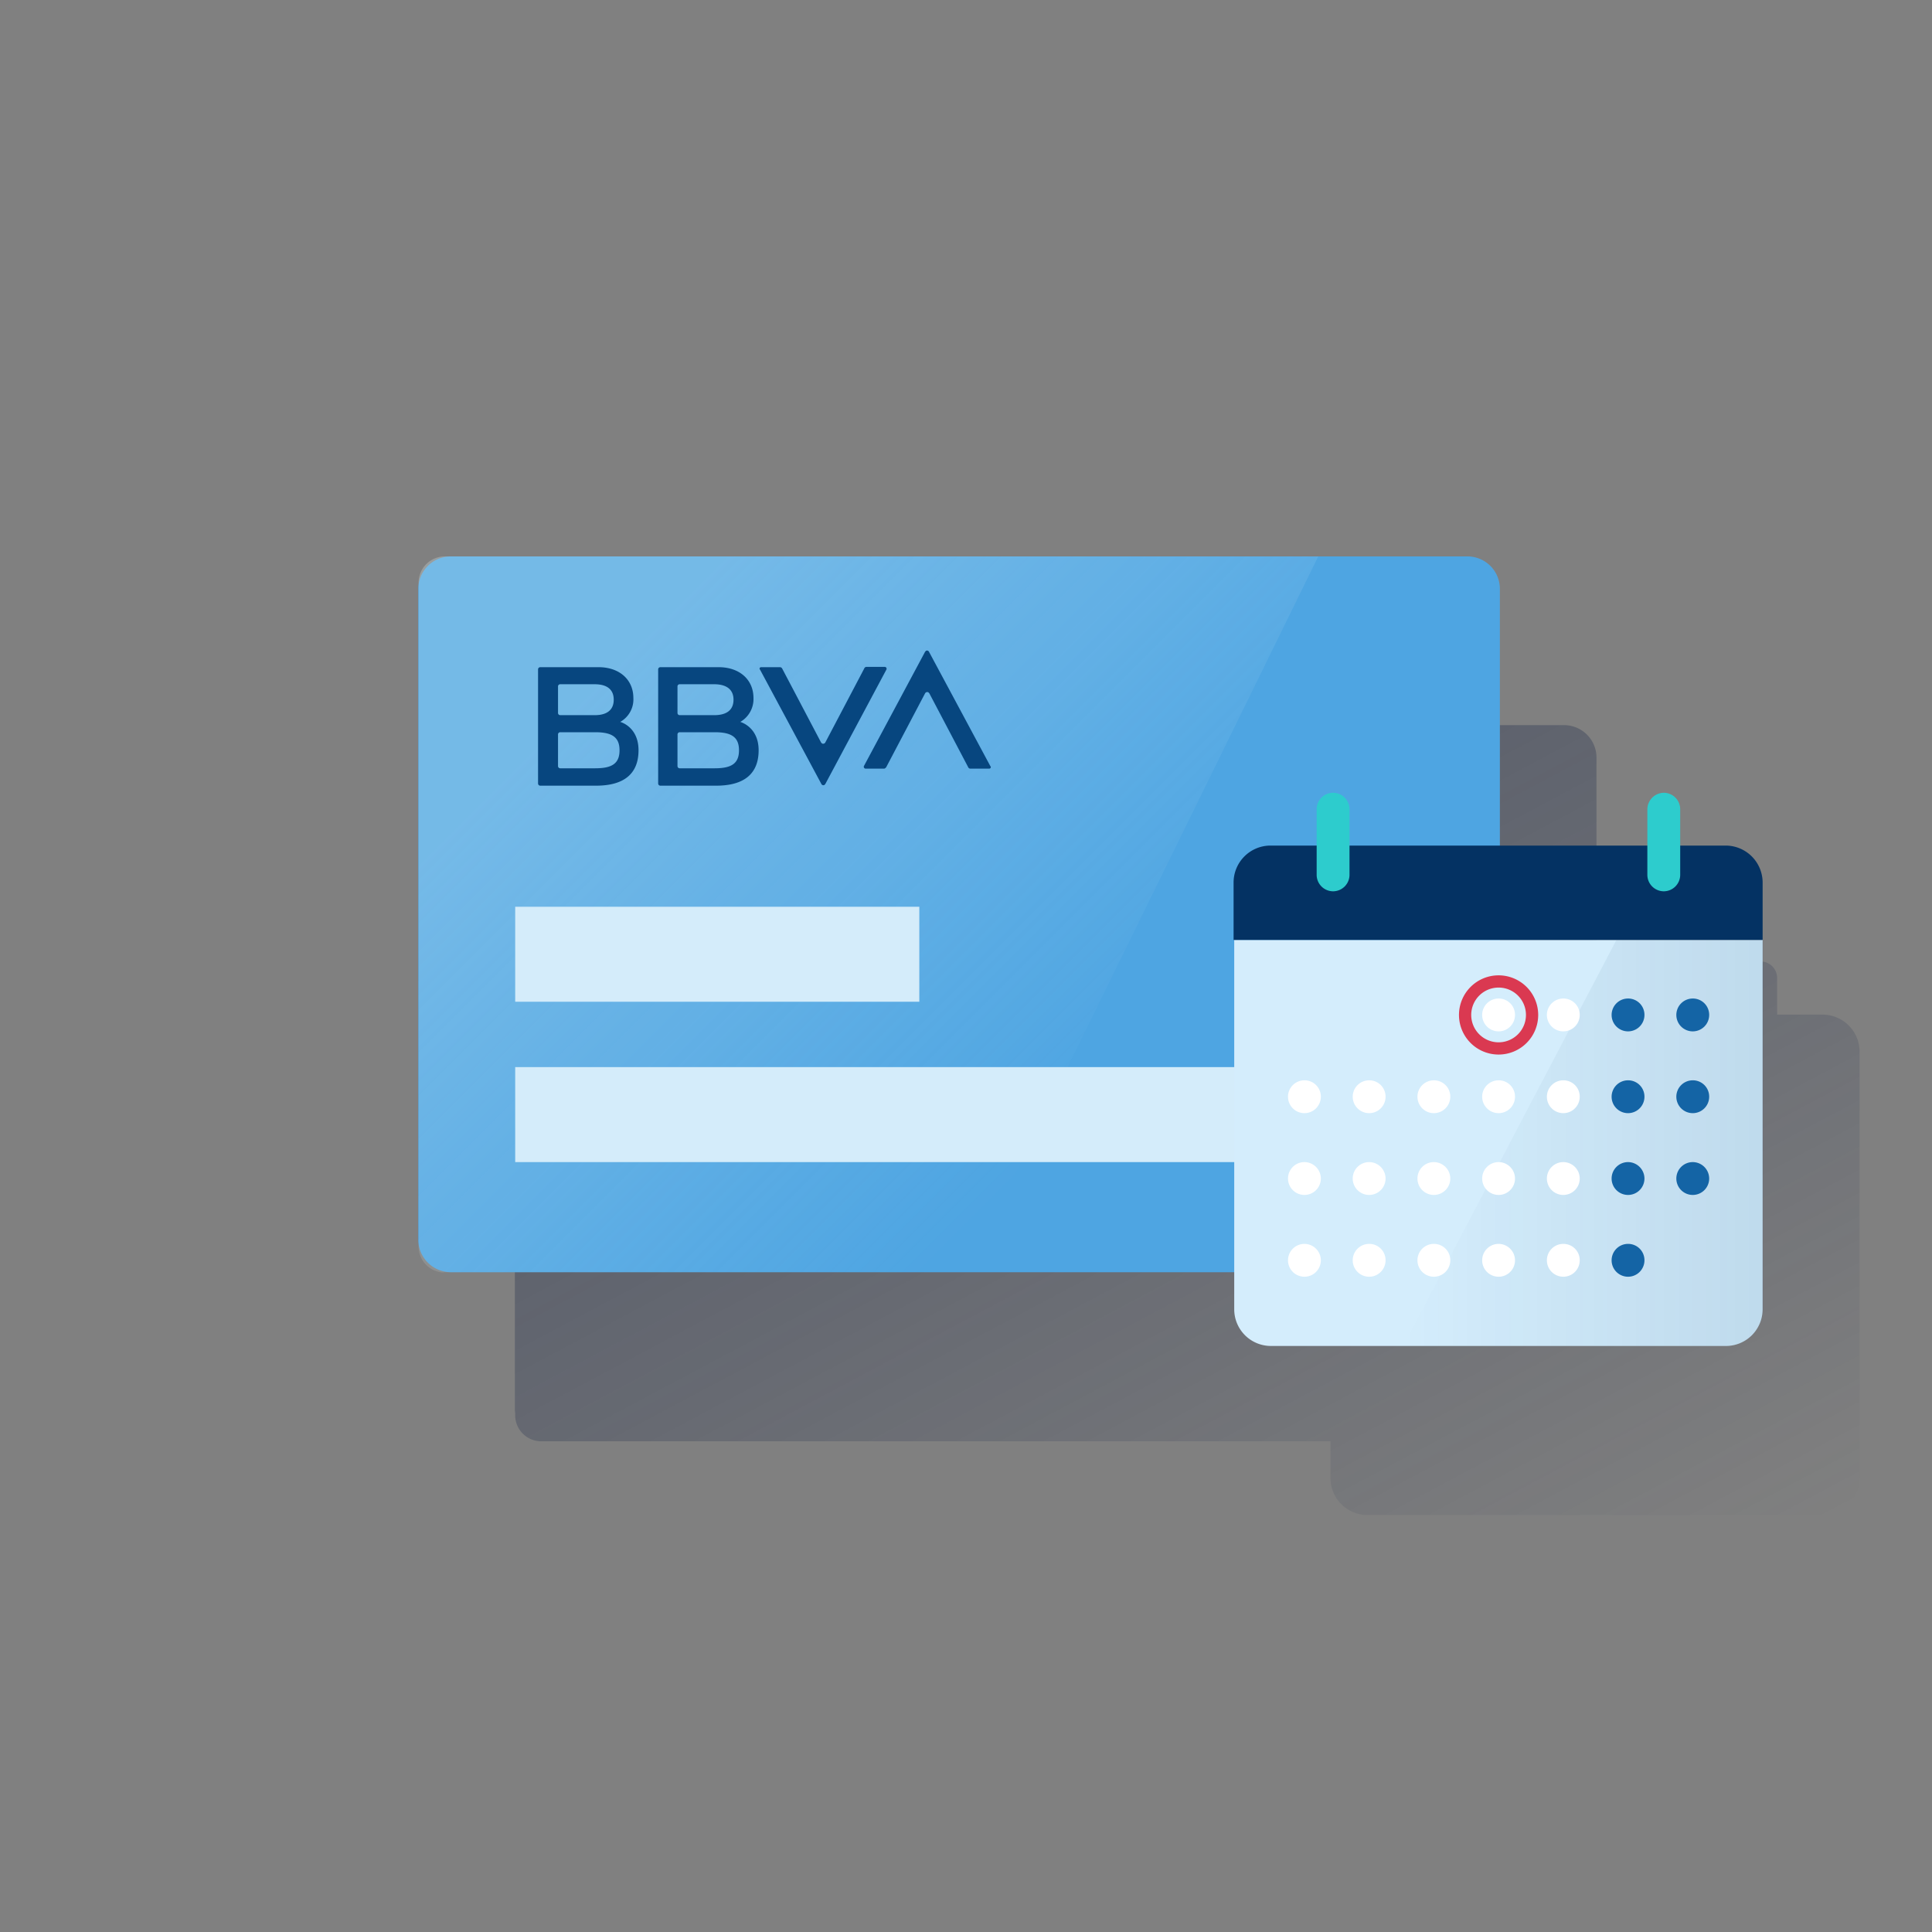 <svg xmlns="http://www.w3.org/2000/svg" xmlns:xlink="http://www.w3.org/1999/xlink" viewBox="0 0 600 600"><rect x="0" y="0" width="600" height="600" fill="#808080" stroke="none"/><defs><style>.cls-1{fill:none;}.cls-2{fill:url(#Degradado_sin_nombre_31);}.cls-3{fill:#4ea5e2;}.cls-4{opacity:0.5;isolation:isolate;fill:url(#Degradado_sin_nombre_35);}.cls-5{fill:#d4ecfa;}.cls-6{fill:#07467f;}.cls-7{fill:#d4edfc;}.cls-8{fill:#043263;}.cls-9{fill:#2dcccd;}.cls-10{fill:url(#Degradado_sin_nombre_2);}.cls-11{fill:#fff;}.cls-12{fill:#1464a5;}.cls-13{fill:#da3951;}</style><linearGradient id="Degradado_sin_nombre_31" x1="258.84" y1="173.92" x2="449.28" y2="532.09" gradientTransform="translate(0 2)" gradientUnits="userSpaceOnUse"><stop offset="0" stop-color="#192647" stop-opacity="0.5"/><stop offset="1" stop-color="#192647" stop-opacity="0"/></linearGradient><linearGradient id="Degradado_sin_nombre_35" x1="192.93" y1="9225.55" x2="335.12" y2="9083.35" gradientTransform="matrix(1, 0, 0, -1, 0, 9430.41)" gradientUnits="userSpaceOnUse"><stop offset="0" stop-color="#e9f8f9" stop-opacity="0.5"/><stop offset="1" stop-color="#e9f8f9" stop-opacity="0"/></linearGradient><linearGradient id="Degradado_sin_nombre_2" x1="630.2" y1="352.95" x2="518.5" y2="352.95" gradientTransform="translate(-82.7 2)" gradientUnits="userSpaceOnUse"><stop offset="0" stop-color="#043263" stop-opacity="0.1"/><stop offset="1" stop-color="#043263" stop-opacity="0"/></linearGradient></defs><title>12</title><g id="Cuadrados_Blancos" data-name="Cuadrados Blancos"><rect class="cls-1" width="600" height="600"/></g><g id="Capa_3" data-name="Capa 3"><path class="cls-2" d="M577.5,344.4V326.6A11.5,11.5,0,0,0,566,315.1H551.9V303.7a5.12,5.12,0,0,0-5.1-5.1h0a5.12,5.12,0,0,0-5.1,5.1h0v11.4H495.8V235.3a10.07,10.07,0,0,0-10.1-10.1H168.2a8.22,8.22,0,0,0-8.2,8.1v.7a6.6,6.6,0,0,0-.1,1.4V437.5a5.7,5.7,0,0,0,.1,1.3v.5a8.1,8.1,0,0,0,7.7,8.3H413.2V459a11.48,11.48,0,0,0,11.4,11.5H566a11.48,11.48,0,0,0,11.5-11.4h0V344.4Z"/><path class="cls-3" d="M140,172.8H455.7a10.07,10.07,0,0,1,10.1,10.1V385a10.07,10.07,0,0,1-10.1,10.1H140A10.14,10.14,0,0,1,129.9,385V182.9a10.1,10.1,0,0,1,9.9-10.1Z"/><path class="cls-4" d="M138.1,395.1H300.3L409.4,172.8H138.2a8.13,8.13,0,0,0-8.2,8v.2h0V386.9a8.1,8.1,0,0,0,7.7,8.3A.76.76,0,0,1,138.1,395.1Z"/><rect class="cls-5" x="160" y="281.6" width="125.5" height="29.5"/><rect class="cls-5" x="160" y="331.4" width="274" height="29.5"/><path class="cls-6" d="M268.4,207.6l-12.1,23a.78.78,0,0,1-1,.3l-.3-.3-12.1-23a.82.82,0,0,0-.6-.4h-5.9a.46.46,0,0,0-.5.4v.1c0,.1,0,.2.1.2l19.1,35.6a.69.69,0,0,0,.9.3l.3-.3,19-35.6a.62.62,0,0,0-.2-.7c-.1,0-.2-.1-.3-.1H269c-.3.1-.5.2-.6.5"/><path class="cls-6" d="M275.2,238.3l12.1-23a.78.78,0,0,1,1-.3l.3.3,12.1,23a.68.68,0,0,0,.6.4h5.9a.46.46,0,0,0,.5-.4v-.1c0-.1,0-.2-.1-.2l-19.1-35.6a.69.69,0,0,0-.9-.3l-.3.3-19,35.5a.57.57,0,0,0,.2.7c.1,0,.1.1.2.1h5.9c.2,0,.4-.2.6-.4"/><path class="cls-6" d="M184.9,238.6H174a.68.68,0,0,1-.7-.7h0v-9.8a.68.68,0,0,1,.7-.7h10.9c5.1,0,7.5,1.5,7.5,5.6s-2.3,5.6-7.5,5.6M174,212.5h10.7c3.9,0,5.9,1.7,5.9,4.8s-2,4.8-5.9,4.8H174a.68.68,0,0,1-.7-.7h0v-8.3a.67.67,0,0,1,.7-.6h0m18.6,11.7a8,8,0,0,0,4.1-7.4c0-5.8-4.4-9.6-10.8-9.6H167.8a.68.68,0,0,0-.7.7h0v35.4a.68.68,0,0,0,.7.7h17.3c8.7,0,13.2-3.7,13.2-11s-5.6-8.8-5.7-8.8"/><path class="cls-6" d="M222,238.6H211.1a.68.68,0,0,1-.7-.7h0v-9.8a.68.68,0,0,1,.7-.7H222c5.1,0,7.5,1.5,7.5,5.6s-2.3,5.6-7.5,5.6m-10.9-26.1h10.7c3.9,0,6,1.7,6,4.8s-2,4.8-6,4.8H211.1a.68.68,0,0,1-.7-.7h0v-8.3a.67.67,0,0,1,.7-.6h0m18.8,11.7a8.19,8.19,0,0,0,4.1-7.4c0-5.8-4.4-9.6-10.8-9.6H205.1a.68.68,0,0,0-.7.7h0v35.4a.68.68,0,0,0,.7.7h17.3c8.7,0,13.2-3.7,13.2-11s-5.7-8.8-5.7-8.8"/><path class="cls-7" d="M383.3,291.9H547.4V406.6A11.39,11.39,0,0,1,536,418H394.7a11.39,11.39,0,0,1-11.4-11.4V291.9Z"/><path class="cls-8" d="M394.5,262.6H535.9a11.5,11.5,0,0,1,11.5,11.5h0v17.8H383.1V274.1A11.48,11.48,0,0,1,394.5,262.6Z"/><path class="cls-9" d="M414,246.2h0a5.12,5.12,0,0,1,5.1,5.1v20.4a5.12,5.12,0,0,1-5.1,5.1h0a5.12,5.12,0,0,1-5.1-5.1V251.3A5.12,5.12,0,0,1,414,246.2Z"/><path class="cls-9" d="M516.7,246.2h0a5.12,5.12,0,0,1,5.1,5.1v20.4a5.12,5.12,0,0,1-5.1,5.1h0a5.12,5.12,0,0,1-5.1-5.1V251.3A5.19,5.19,0,0,1,516.7,246.2Z"/><path class="cls-10" d="M435.8,418H536a11.5,11.5,0,0,0,11.5-11.5V291.9H502Z"/><path class="cls-11" d="M410.2,391.4a5.1,5.1,0,1,1-5.1-5.1,5.12,5.12,0,0,1,5.1,5.1Z"/><path class="cls-11" d="M430.3,391.4a5.1,5.1,0,1,1-5.1-5.1h0a5.06,5.06,0,0,1,5.1,5.1Z"/><path class="cls-11" d="M450.4,391.4a5.1,5.1,0,1,1-5.1-5.1h0a5.06,5.06,0,0,1,5.1,5.1Z"/><path class="cls-11" d="M470.5,391.4a5.1,5.1,0,1,1-5.1-5.1,5.12,5.12,0,0,1,5.1,5.1Z"/><path class="cls-11" d="M490.6,391.4a5.1,5.1,0,1,1-5.1-5.1h0a5.06,5.06,0,0,1,5.1,5.1Z"/><path class="cls-12" d="M510.7,391.4a5.1,5.1,0,1,1-5.1-5.1h0a5.06,5.06,0,0,1,5.1,5.1Z"/><path class="cls-11" d="M410.2,366a5.1,5.1,0,1,1-5.1-5.1,5.12,5.12,0,0,1,5.1,5.1Z"/><path class="cls-11" d="M430.3,366a5.1,5.1,0,1,1-5.1-5.1h0a5.12,5.12,0,0,1,5.1,5.1Z"/><path class="cls-11" d="M450.4,366a5.1,5.1,0,1,1-5.1-5.1h0a5.12,5.12,0,0,1,5.1,5.1Z"/><path class="cls-11" d="M470.5,366a5.1,5.1,0,1,1-5.1-5.1,5.12,5.12,0,0,1,5.1,5.1Z"/><path class="cls-11" d="M490.6,366a5.1,5.1,0,1,1-5.1-5.1h0a5.12,5.12,0,0,1,5.1,5.1Z"/><path class="cls-12" d="M510.7,366a5.1,5.1,0,1,1-5.1-5.1h0a5.12,5.12,0,0,1,5.1,5.1Z"/><path class="cls-12" d="M530.8,366a5.1,5.1,0,1,1-5.1-5.1h0a5.12,5.12,0,0,1,5.1,5.1Z"/><path class="cls-11" d="M410.2,340.6a5.1,5.1,0,1,1-5.1-5.1,5.06,5.06,0,0,1,5.1,5.1Z"/><path class="cls-11" d="M430.3,340.6a5.1,5.1,0,1,1-5.1-5.1h0a5.06,5.06,0,0,1,5.1,5.1Z"/><path class="cls-11" d="M450.4,340.6a5.1,5.1,0,1,1-5.1-5.1h0a5.06,5.06,0,0,1,5.1,5.1Z"/><path class="cls-11" d="M470.5,340.6a5.1,5.1,0,1,1-5.1-5.1,5.06,5.06,0,0,1,5.1,5.1Z"/><path class="cls-11" d="M490.6,340.6a5.1,5.1,0,1,1-5.1-5.1h0a5.06,5.06,0,0,1,5.1,5.1Z"/><path class="cls-12" d="M510.7,340.6a5.1,5.1,0,1,1-5.1-5.1h0a5.06,5.06,0,0,1,5.1,5.1Z"/><path class="cls-12" d="M530.8,340.6a5.1,5.1,0,1,1-5.1-5.1h0a5.06,5.06,0,0,1,5.1,5.1Z"/><path class="cls-11" d="M490.6,315.2a5.1,5.1,0,1,1-5.1-5.1h0a5.06,5.06,0,0,1,5.1,5.1Z"/><path class="cls-11" d="M470.5,315.2a5.1,5.1,0,1,1-5.1-5.1,5.06,5.06,0,0,1,5.1,5.1Z"/><path class="cls-12" d="M510.7,315.2a5.1,5.1,0,1,1-5.1-5.1h0a5.06,5.06,0,0,1,5.1,5.1Z"/><path class="cls-12" d="M530.8,315.2a5.1,5.1,0,1,1-5.1-5.1,5.06,5.06,0,0,1,5.1,5.1Z"/><path class="cls-13" d="M465.4,327.5a12.3,12.3,0,1,1,12.3-12.3A12.29,12.29,0,0,1,465.4,327.5Zm0-20.8a8.5,8.5,0,1,0,8.5,8.5A8.49,8.49,0,0,0,465.4,306.7Z"/></g></svg>